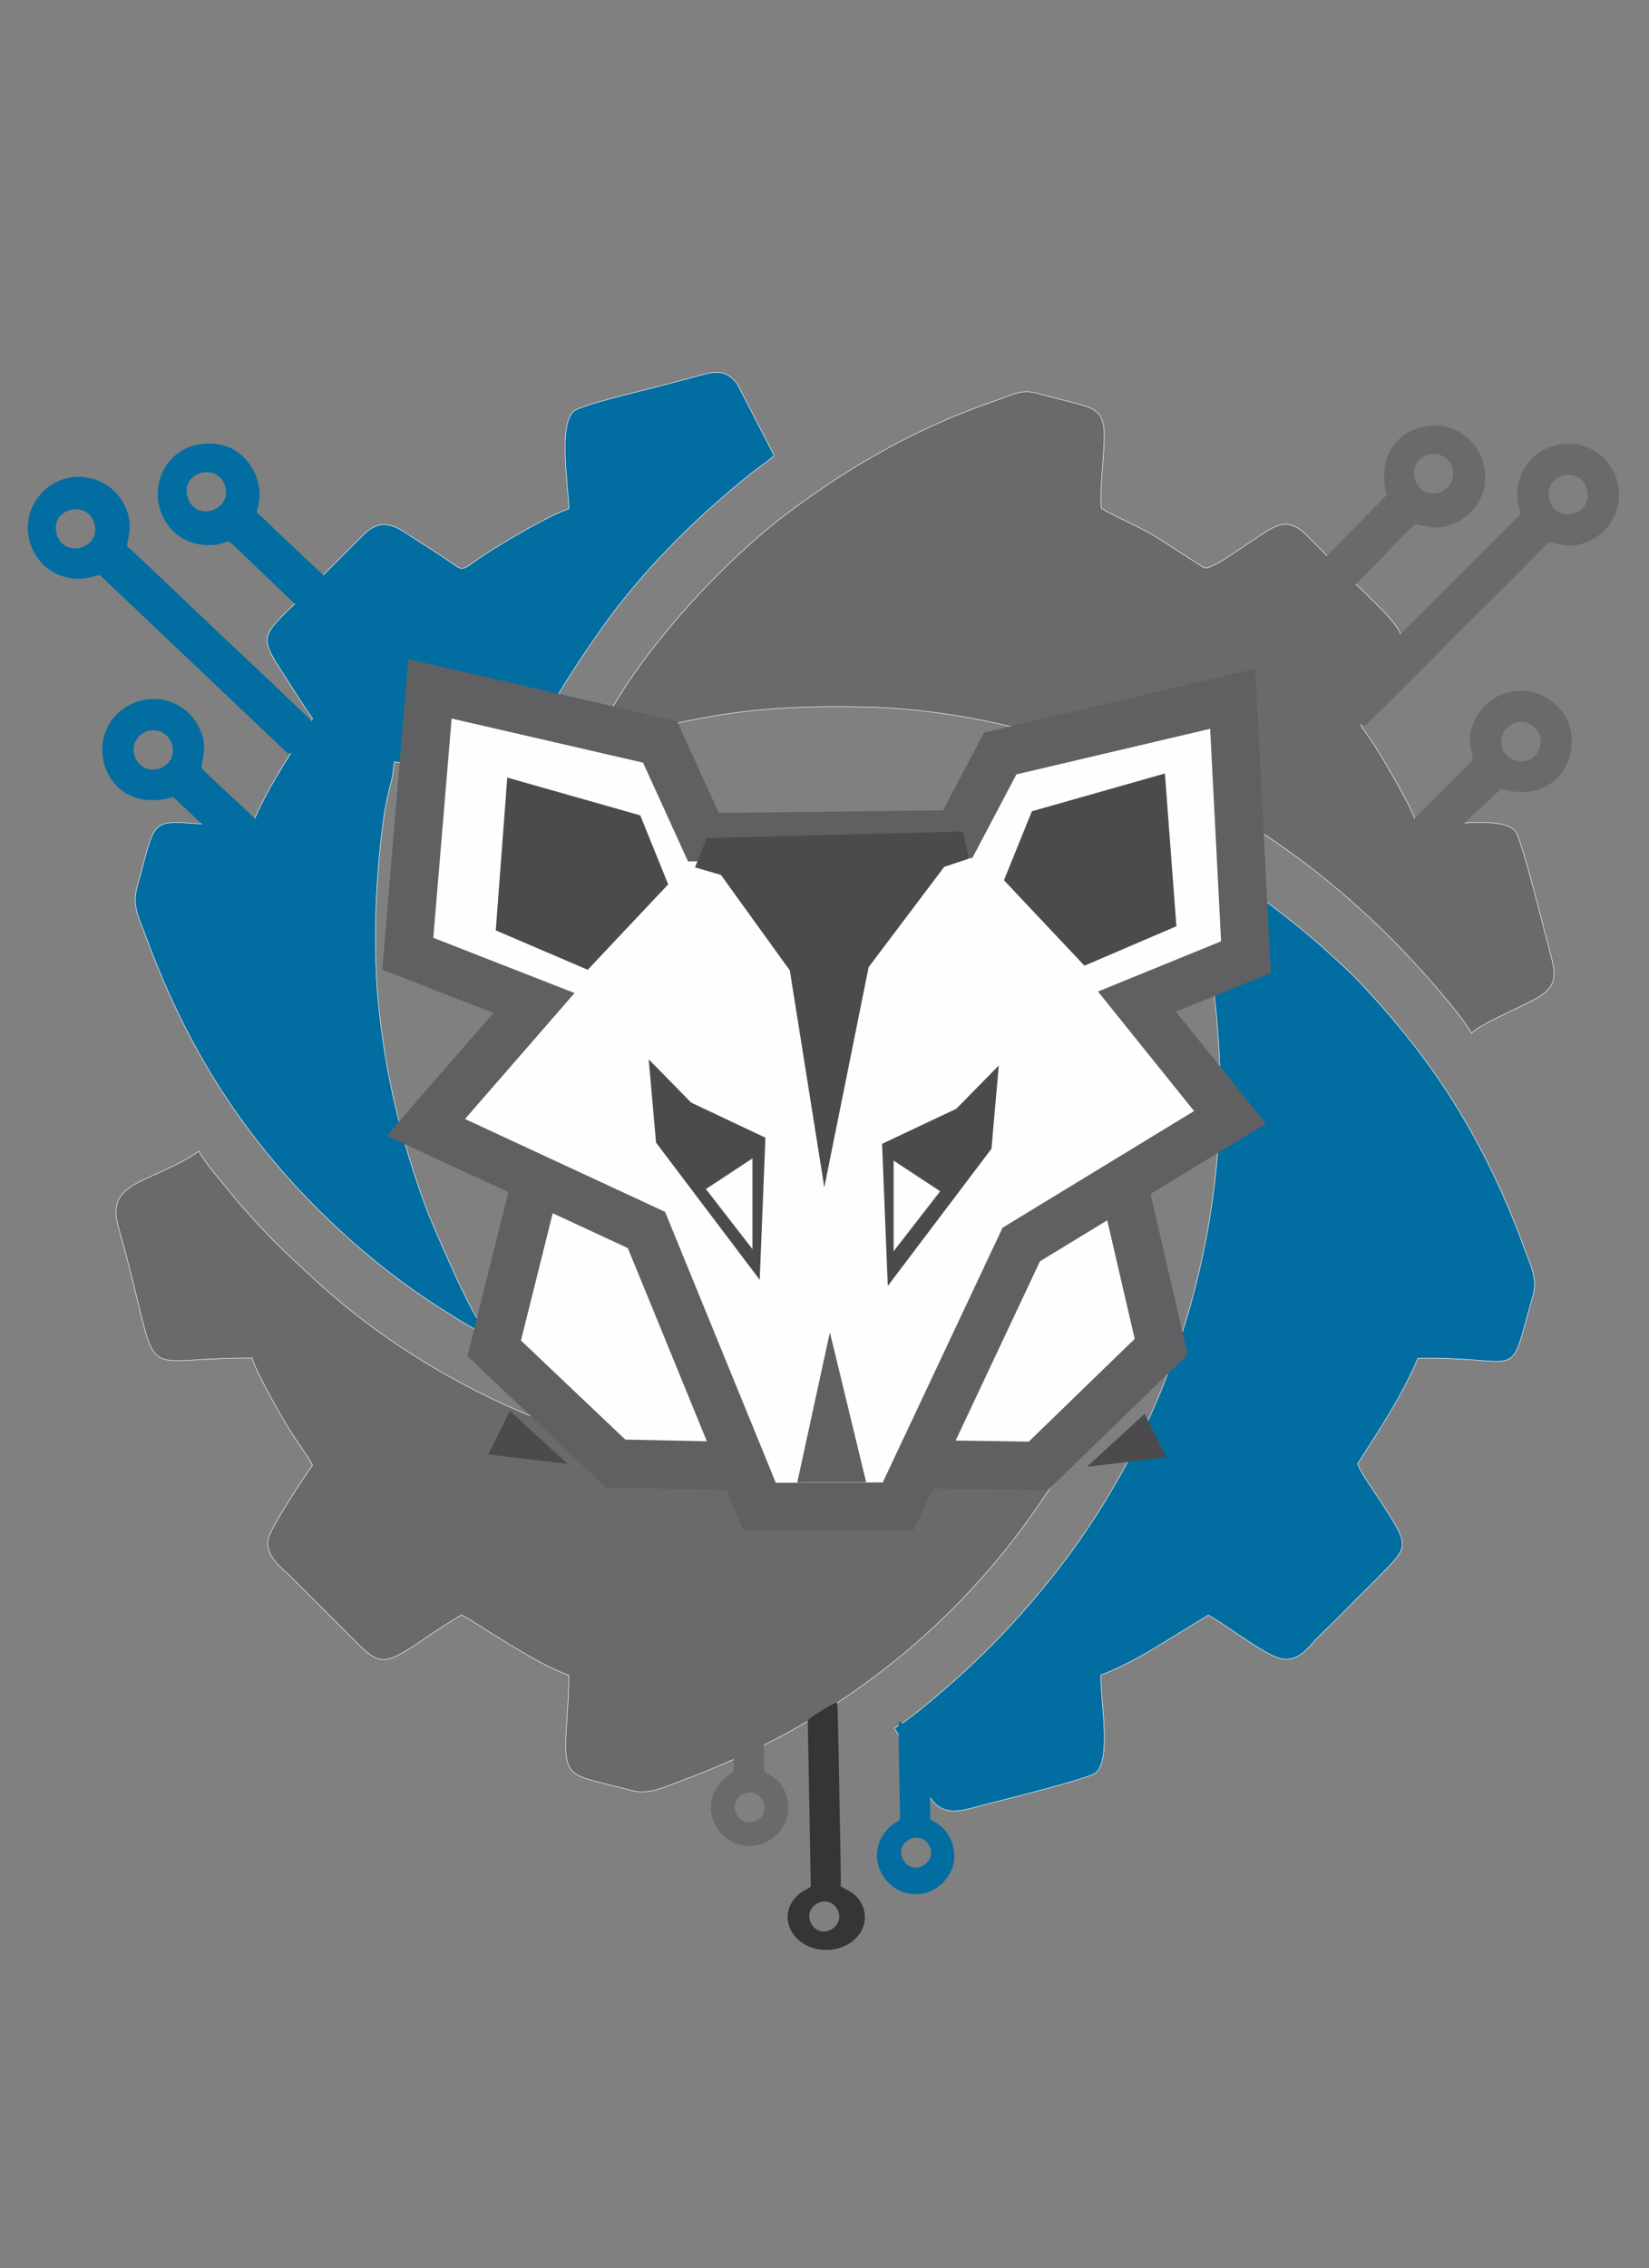 <?xml version="1.0" encoding="UTF-8"?>
<!DOCTYPE svg PUBLIC "-//W3C//DTD SVG 1.1//EN" "http://www.w3.org/Graphics/SVG/1.1/DTD/svg11.dtd">
<!-- Creator: CorelDRAW -->
<svg xmlns="http://www.w3.org/2000/svg" xml:space="preserve" width="239.889mm" height="329.847mm" version="1.1" style="shape-rendering:geometricPrecision; text-rendering:geometricPrecision; image-rendering:optimizeQuality; fill-rule:evenodd; clip-rule:evenodd"
viewBox="0 0 23988.88 32984.72"
 xmlns:xlink="http://www.w3.org/1999/xlink"
 xmlns:xodm="http://www.corel.com/coreldraw/odm/2003">
 <rect x="0" y="0" width="23988.88" height="32984.72" fill="#808080" stroke="none"/>
 <defs>
  <style type="text/css">
   <![CDATA[
    .str1 {stroke:#606062;stroke-width:700;stroke-miterlimit:22.926}
    .str2 {stroke:#606062;stroke-width:7.62;stroke-miterlimit:22.926}
    .str0 {stroke:#FEFEFE;stroke-width:7.62;stroke-miterlimit:22.926}
    .fil1 {fill:#016DA1}
    .fil5 {fill:#373435}
    .fil3 {fill:#4B4B4D}
    .fil4 {fill:#606062}
    .fil0 {fill:#6A6A6A}
    .fil2 {fill:#FEFEFE}
   ]]>
  </style>
 </defs>
 <g id="Capa_x0020_1">
  <path class="fil0 str0" d="M3664.84 19748.44c95.96,277.8 464.09,923.69 641.98,1188.63 62.37,92.94 202.63,282.42 238.5,373.57 -138.39,184.07 -627.76,935.65 -647.1,1078.81 -33.46,248.06 202.56,412.34 317.85,523.68l868.99 867.47c427.29,429.92 452.75,485.09 1078.14,55.9 168.7,-115.76 364.87,-242.58 549,-352.83 102.48,32.99 1063.85,708.74 1561.22,875.99 7.15,266.01 -25.42,573.69 -38.84,845.16 -34.25,694.27 93.2,599.31 946.36,829.49 254.29,68.62 463.59,-41.61 690.51,-124.7 1117.76,-409.38 2045.54,-916.04 2914.47,-1577.12 847.13,-644.45 1591.28,-1415.14 2197.93,-2267.1 132.52,-186.09 631.8,-905.41 694.8,-1133.33 -236.37,49.16 -520.63,151.48 -769.8,214.47 -3636.29,919.47 -7698.41,-112.8 -10330.89,-2539.74 -498.16,-459.25 -660.3,-610.53 -1098.22,-1109.22 -70.66,-80.46 -137.63,-168.15 -201.66,-245.15 -131.7,-158.4 -282.83,-334.23 -385.73,-510 -716.37,483.24 -1362.96,420.92 -1170.51,1097.96 686.77,2415.9 127.1,1893.24 1943,1908.06z"/>
  <path class="fil1 str0" d="M13009.23 25130.19c498.71,728.82 392.32,1360.71 1098.9,1169.14 325.2,-88.13 1728.66,-428.75 1834.49,-522.01 230.14,-202.94 63.2,-1060.85 71.63,-1420.65 232.45,-79.23 598.34,-279.26 805.17,-405.25l758.47 -464.88c256.5,135.48 868.16,620.58 1091.06,639.12 260.1,21.66 381.56,-199.56 521.72,-334.34 126.46,-121.6 308.56,-301.27 436.3,-432.09 141.9,-145.33 289.2,-286.85 421.7,-422.07 455.08,-464.44 468.7,-431.53 35.64,-1106.7 -78.6,-122.56 -295.43,-417.12 -333.96,-545.28 310.77,-488.37 626.68,-950.5 877.49,-1534.1 1578.67,-30.33 1298.2,404.61 1672.92,-911.94 71.27,-250.37 -41.37,-452.51 -126.13,-686.94 -319.9,-884.87 -727.41,-1688.69 -1202.13,-2394.68 -365.7,-543.84 -764.26,-1018.86 -1199,-1480.81 -158.63,-168.56 -292.1,-280.22 -458.4,-434.96 -394.91,-367.42 -1644.44,-1350.33 -2117.09,-1496.13l242.32 890.08c811.72,3388.05 -6.91,7014.89 -2124.22,9683.23 -510.49,643.38 -1029.67,1182.06 -1656.83,1715.91 -140.53,119.64 -492.6,415.86 -650.05,495.35z"/>
  <path class="fil0 str0" d="M8604.87 10833.09c1492.12,-414.05 2309.56,-586.48 3937.25,-554.16 1347.96,26.72 2637.43,354.3 3752.15,777.86 1852.28,703.77 3384.71,1880.32 4617.93,3321.86 144.06,168.42 383.72,454.01 496.5,646.42 94.13,-125.67 814.33,-419.08 1001.09,-543.52 195.26,-130.12 239.44,-265.31 161.74,-547.59 -93.96,-341.26 -432.15,-1741.78 -529.37,-1851.51 -204.3,-230.6 -1056.74,-64.43 -1419.25,-72.96 -90.59,-283.45 -451.34,-891.08 -630.54,-1176.23 -71.51,-113.8 -204.78,-268.01 -242.02,-388.99 846.31,-1469.08 1108.64,-780.09 -734.37,-2653.81 -304.85,-309.91 -491.98,-125.52 -796.71,70.29 -163.66,105.13 -611.47,440.36 -706.96,392.8l-711.2 -456.14c-251.52,-152.63 -529.36,-258.43 -778.75,-404.44 -24.95,-203.25 20.96,-617.94 32.92,-844.9 17.2,-326.34 33.08,-543.93 -248,-636.13 -227.14,-74.49 -470.86,-121.31 -703.23,-188.67 -246.18,-71.32 -361.74,13.74 -701.33,131.94 -1068.55,371.88 -2022.37,917.21 -2910.76,1579.4 -931.82,694.5 -1990.39,1849.75 -2563.89,2820.73 -81.18,137.48 -275.1,426.67 -323.2,577.75z"/>
  <path class="fil1 str0" d="M7022.08 19137.8c9.08,83.56 5.7,47.67 -15.51,113.68 -132.46,-81.69 -737.83,-1496.71 -803.58,-1674.68 -365.44,-989.18 -599.19,-1948.12 -702.22,-3027.33 -35.71,-373.96 -43.84,-816.36 -35.45,-1228.06 9.12,-447.71 73.34,-1286.31 168.3,-1713.42 70.34,-316.53 66.36,-221.19 103.92,-531.89l203.55 39.35 1.2 194 947.43 0.79c127.31,9.17 94.72,-19.07 95.08,127.1 109.99,-9.25 31,16.47 162.24,-85.49l45.44 -33.55c3.43,-2.52 10.49,-7.71 15.86,-11.37l133.45 97.57c3.69,1.82 11.98,4.34 17.62,7.27 -3,94.02 -17.74,72.75 2.87,150.19l20.62 48.17c174.36,-725.48 1157.43,-2219.64 1624.21,-2814.99 559.57,-713.7 1227.59,-1358.77 1927.66,-1917.7 112.37,-89.72 220.51,-153.77 327.19,-253.51l-535.22 -1038.75c-149.02,-198.19 -295,-197.98 -541.5,-127.49 -202.59,57.96 -413.6,108.88 -627.97,166.37 -219.58,58.87 -1106.25,266.05 -1208.67,354.15 -225.54,194.09 -83.82,1054.4 -72.4,1419.51 -297.72,102.17 -841.21,425.68 -1128.29,604.55 -506.98,315.89 -337.44,343.69 -699.45,99.89 -110.49,-74.43 -232.29,-149.93 -361.63,-232.47 -277.09,-176.83 -499.51,-392.24 -800.82,-92.09 -395.64,394.09 -769.38,776.95 -1165.14,1166.79 -299.11,294.68 -305.24,386.53 -43.83,785.07 158.57,241.73 306.36,492.25 469.02,715.78 -36.71,105.33 -678.69,995.83 -881.1,1563.75 -1566.73,0.03 -1324.21,-364.84 -1675.23,909.25 -69.45,252.07 36.19,440 125.75,683.42 335.95,912.8 716.3,1673.19 1199.59,2397.64 796.91,1194.6 1948.45,2316.25 3175.08,3076.82 144.72,89.72 436.14,283.33 601.78,336.02l-69.85 -274.34z"/>
  <polygon class="fil2 str1" points="14812.12,18082.21 16330.78,17158.85 16892.72,19582.77 15106.37,21315.14 13303.84,21289.19 "/>
  <polygon class="fil2 str1" points="9407.57,17890.37 7803.49,17146.17 7189.8,19606.28 8953.89,21280.96 10824.94,21319.66 "/>
  <polygon class="fil2 str1" points="9601.49,10787.55 10232.98,12173.77 13931.61,12131.5 14550.94,10956.47 17932.92,10161.1 18126.01,13918.45 16540.18,14565.07 17893.91,16247.61 14856.74,18097.14 13064.76,21905.66 11051.64,21913.37 9403.22,17881.8 6195.04,16393.24 7768.27,14585.24 5932.68,13868.03 6255.1,10016.8 "/>
  <polygon class="fil3" points="11051.99,18610.23 11135.03,16543.87 10054.48,16033.25 9436.92,15403.99 9543.85,16615.21 "/>
  <polygon class="fil3" points="15775.88,14042.44 14605.28,12800.37 15011.36,11797.07 16946.3,11247.6 17113.59,13469.23 "/>
  <polygon class="fil3" points="12915.04,18699.61 12831.99,16633.25 13912.56,16122.63 14530.1,15493.37 14423.17,16704.59 "/>
  <polygon class="fil3" points="8549.78,14102.06 9720.36,12859.99 9314.29,11856.69 7379.34,11307.22 7212.05,13528.85 "/>
  <polygon class="fil3" points="14008.66,12091.61 14094.37,12485.96 13735.92,12605.49 12636.82,14063.05 11991.67,17264.99 11489.8,14110.81 10487.4,12722.36 10109.82,12612.76 10282.3,12186.53 "/>
  <polygon class="fil4" points="12600.66,21553.66 11597.97,21557.87 12072.71,19374.57 "/>
  <polygon class="fil2 str2" points="13681.06,17321.69 12996.91,16871.58 12996.91,18203.97 "/>
  <polygon class="fil2 str2" points="10264.93,17289.82 10949.06,16839.71 10949.06,18172.1 "/>
  <polygon class="fil3" points="8255.23,21286.73 7417.6,20517.02 7100.66,21150.88 "/>
  <polygon class="fil3" points="15813.23,21328.57 16650.87,20558.86 16967.81,21192.72 "/>
  <path class="fil0" d="M22117.4 7480.04l-2667.97 2663.53c-4.81,66.79 55.38,269.88 108.59,298.28 45.38,24.23 237.72,96.22 298.7,109.71 76.64,-56.11 1252.21,-1241.98 1337.45,-1329.36 108.52,-111.23 1277.4,-1261.94 1328.6,-1336.06 130.98,9.16 287.42,101.14 547.61,1.53 526.55,-201.61 634.68,-856.07 263.82,-1221.66 -463.88,-457.25 -1260.29,-143.2 -1262.5,524.76 -0.42,126.01 35.15,185.39 45.7,289.27zm635.38 -567.09c-372.35,84.98 -245.27,637.4 119.22,558.84 369.47,-79.64 250.49,-643.21 -119.22,-558.84z"/>
  <path class="fil0" d="M20173.43 7199.67l-870.01 879.66c-5.86,261.01 308.03,246.45 325.07,494.46 97.37,-45.55 830.17,-856.49 961.68,-952.6 210.03,38.94 321.51,88.46 542.29,0.21 155.48,-62.15 280.02,-169.21 355.52,-286.15 294.78,-456.65 11.62,-1061.18 -504.25,-1139.21 -474.86,-71.82 -996.57,306.62 -810.3,1003.63zm621.64 -592.28c-374.86,94.07 -244.99,630.15 120.16,558.79 131.42,-25.68 258.88,-170.17 219.31,-346.09 -29.86,-132.89 -175.78,-253.78 -339.47,-212.7z"/>
  <path class="fil1" d="M1453.23 8362.58l2734.65 2595.02c66.9,3.02 268.29,-62.64 295.25,-116.6 22.99,-46.03 89.75,-240.23 101.59,-301.57 -58.16,-75.08 -1275.36,-1218.18 -1365,-1301.03 -114.13,-105.47 -1296,-1242.83 -1371.48,-1292.02 5.62,-131.18 93.33,-290.04 -13.27,-547.45 -215.76,-520.91 -872.9,-611.32 -1228.35,-230.7 -444.53,476.05 -109.08,1263.69 558.7,1247.85 125.97,-2.98 184.36,-40.14 287.91,-53.5zm-631.98 -605.68c95,369.92 643.8,227.95 555.41,-134.28 -89.58,-367.19 -649.75,-233.02 -555.41,134.28z"/>
  <path class="fil1" d="M4717.94 9170.78c31.76,-190.18 43.74,-404.78 50.15,-603.65 6.23,-193.55 -18.22,-153.71 -263.18,-388.67 -229.77,-220.44 -455.44,-427.16 -684.26,-648.81 -102.11,-98.9 -92.27,-40.29 -59.85,-196.37 58.78,-282.8 -59.25,-552.76 -260.06,-725.29 -266.57,-229.06 -730.43,-202.44 -974.5,34.34 -485.15,470.69 -163.18,1325.22 559.95,1282.94 316.99,-18.52 139.82,-154.56 432.21,119.38 167.1,156.55 1129.1,1092.02 1199.54,1126.13zm-1984.23 -1927.34c127.75,365.74 668.18,160.31 534.38,-195.75 -126.69,-337.09 -661.64,-168.59 -534.38,195.75z"/>
  <path class="fil1" d="M2519.17 11589.98l571.17 536.32c261.07,-1.2 495.5,-61.14 742.96,-84.86 -48.18,-96.13 -804.39,-750.58 -904.03,-879.44 33.26,-211 79.75,-323.79 -14.43,-542.09 -66.33,-153.74 -176.71,-275.36 -295.65,-347.67 -464.46,-282.32 -1061.11,17.06 -1125.17,534.86 -58.96,476.63 333.43,987.91 1025.15,782.88zm-567.2 -617.83c104.17,372.19 636.54,227.87 555.34,-135.22 -29.22,-130.68 -177.1,-254.18 -351.9,-209.89 -132.03,33.46 -248.93,182.59 -203.44,345.11z"/>
  <path class="fil5" d="M11794.95 27434.91l-44.22 -2421.8c26.35,-26.61 387.89,-271.58 428.1,-250.52 12.04,60.15 33.39,1377.68 33.59,1456.11 0.28,99.84 28.22,1153.39 16.92,1210.47 75.98,54.41 209.48,82.03 298.27,244.41 179.66,328.6 -106.82,678.65 -501.11,681.15 -493.14,3.13 -760.08,-498.09 -408.95,-806.95 66.23,-58.26 116.87,-69.72 177.4,-112.87zm15.65 552.99c-157.43,-242.57 202.98,-475.59 359.53,-240.66 158.68,238.14 -203.22,481.5 -359.53,240.66z"/>
  <path class="fil1" d="M13078.73 25026.78c122.27,79.78 248,183.11 362.08,281.49 111.04,95.74 76.31,88.95 81.69,345.88 5.03,241.04 4.55,472.75 10.77,713.88 2.78,107.59 -24.85,72.06 78.74,134 187.71,112.22 277.64,316.37 270.85,516.71 -9.01,265.95 -261.62,510.78 -518.68,525.4 -510.97,29.07 -822.1,-588.38 -427.86,-969.65 172.82,-167.14 157.81,1.31 155.04,-302.04 -1.58,-173.36 -29.73,-1188.93 -12.63,-1245.67zm58.9 2013.64c-138.31,-258.67 253.2,-454.51 383.01,-197.43 122.89,243.39 -245.22,455.09 -383.01,197.43z"/>
  <path class="fil0" d="M10672.58 25768.07l-6.07 -593.19c134.5,-144.85 288.07,-244.76 428.13,-370.49 28.89,76.11 5.91,832.98 26.65,954.54 134.62,89.64 221.3,121.55 294.66,285.93 51.68,115.77 62.87,239.62 42.19,342.96 -80.77,403.52 -553.45,582.53 -874.82,352.8 -295.81,-211.46 -379.56,-692.2 89.26,-972.55zm53.52 632.76c-153.99,-248.82 199.32,-471.5 360.02,-240.13 57.85,83.27 50.85,228.98 -63.42,303.67 -86.33,56.42 -229.36,45.12 -296.6,-63.54z"/>
  <path class="fil0" d="M21835.54 11471.33l-571.17 536.32c-261.07,-1.2 -535.67,38.03 -783.12,14.33 48.15,-96.14 844.55,-849.77 944.17,-978.63 -33.25,-211 -79.73,-323.79 14.45,-542.09 66.34,-153.74 176.71,-275.36 295.65,-347.66 464.45,-282.33 1061.11,17.05 1125.17,534.85 58.96,476.63 -333.43,987.91 -1025.15,782.88zm567.2 -617.82c-104.17,372.18 -636.55,227.87 -555.34,-135.23 29.22,-130.68 177.1,-254.18 351.9,-209.88 132.02,33.45 248.93,182.58 203.44,345.11z"/>
 </g>
</svg>
